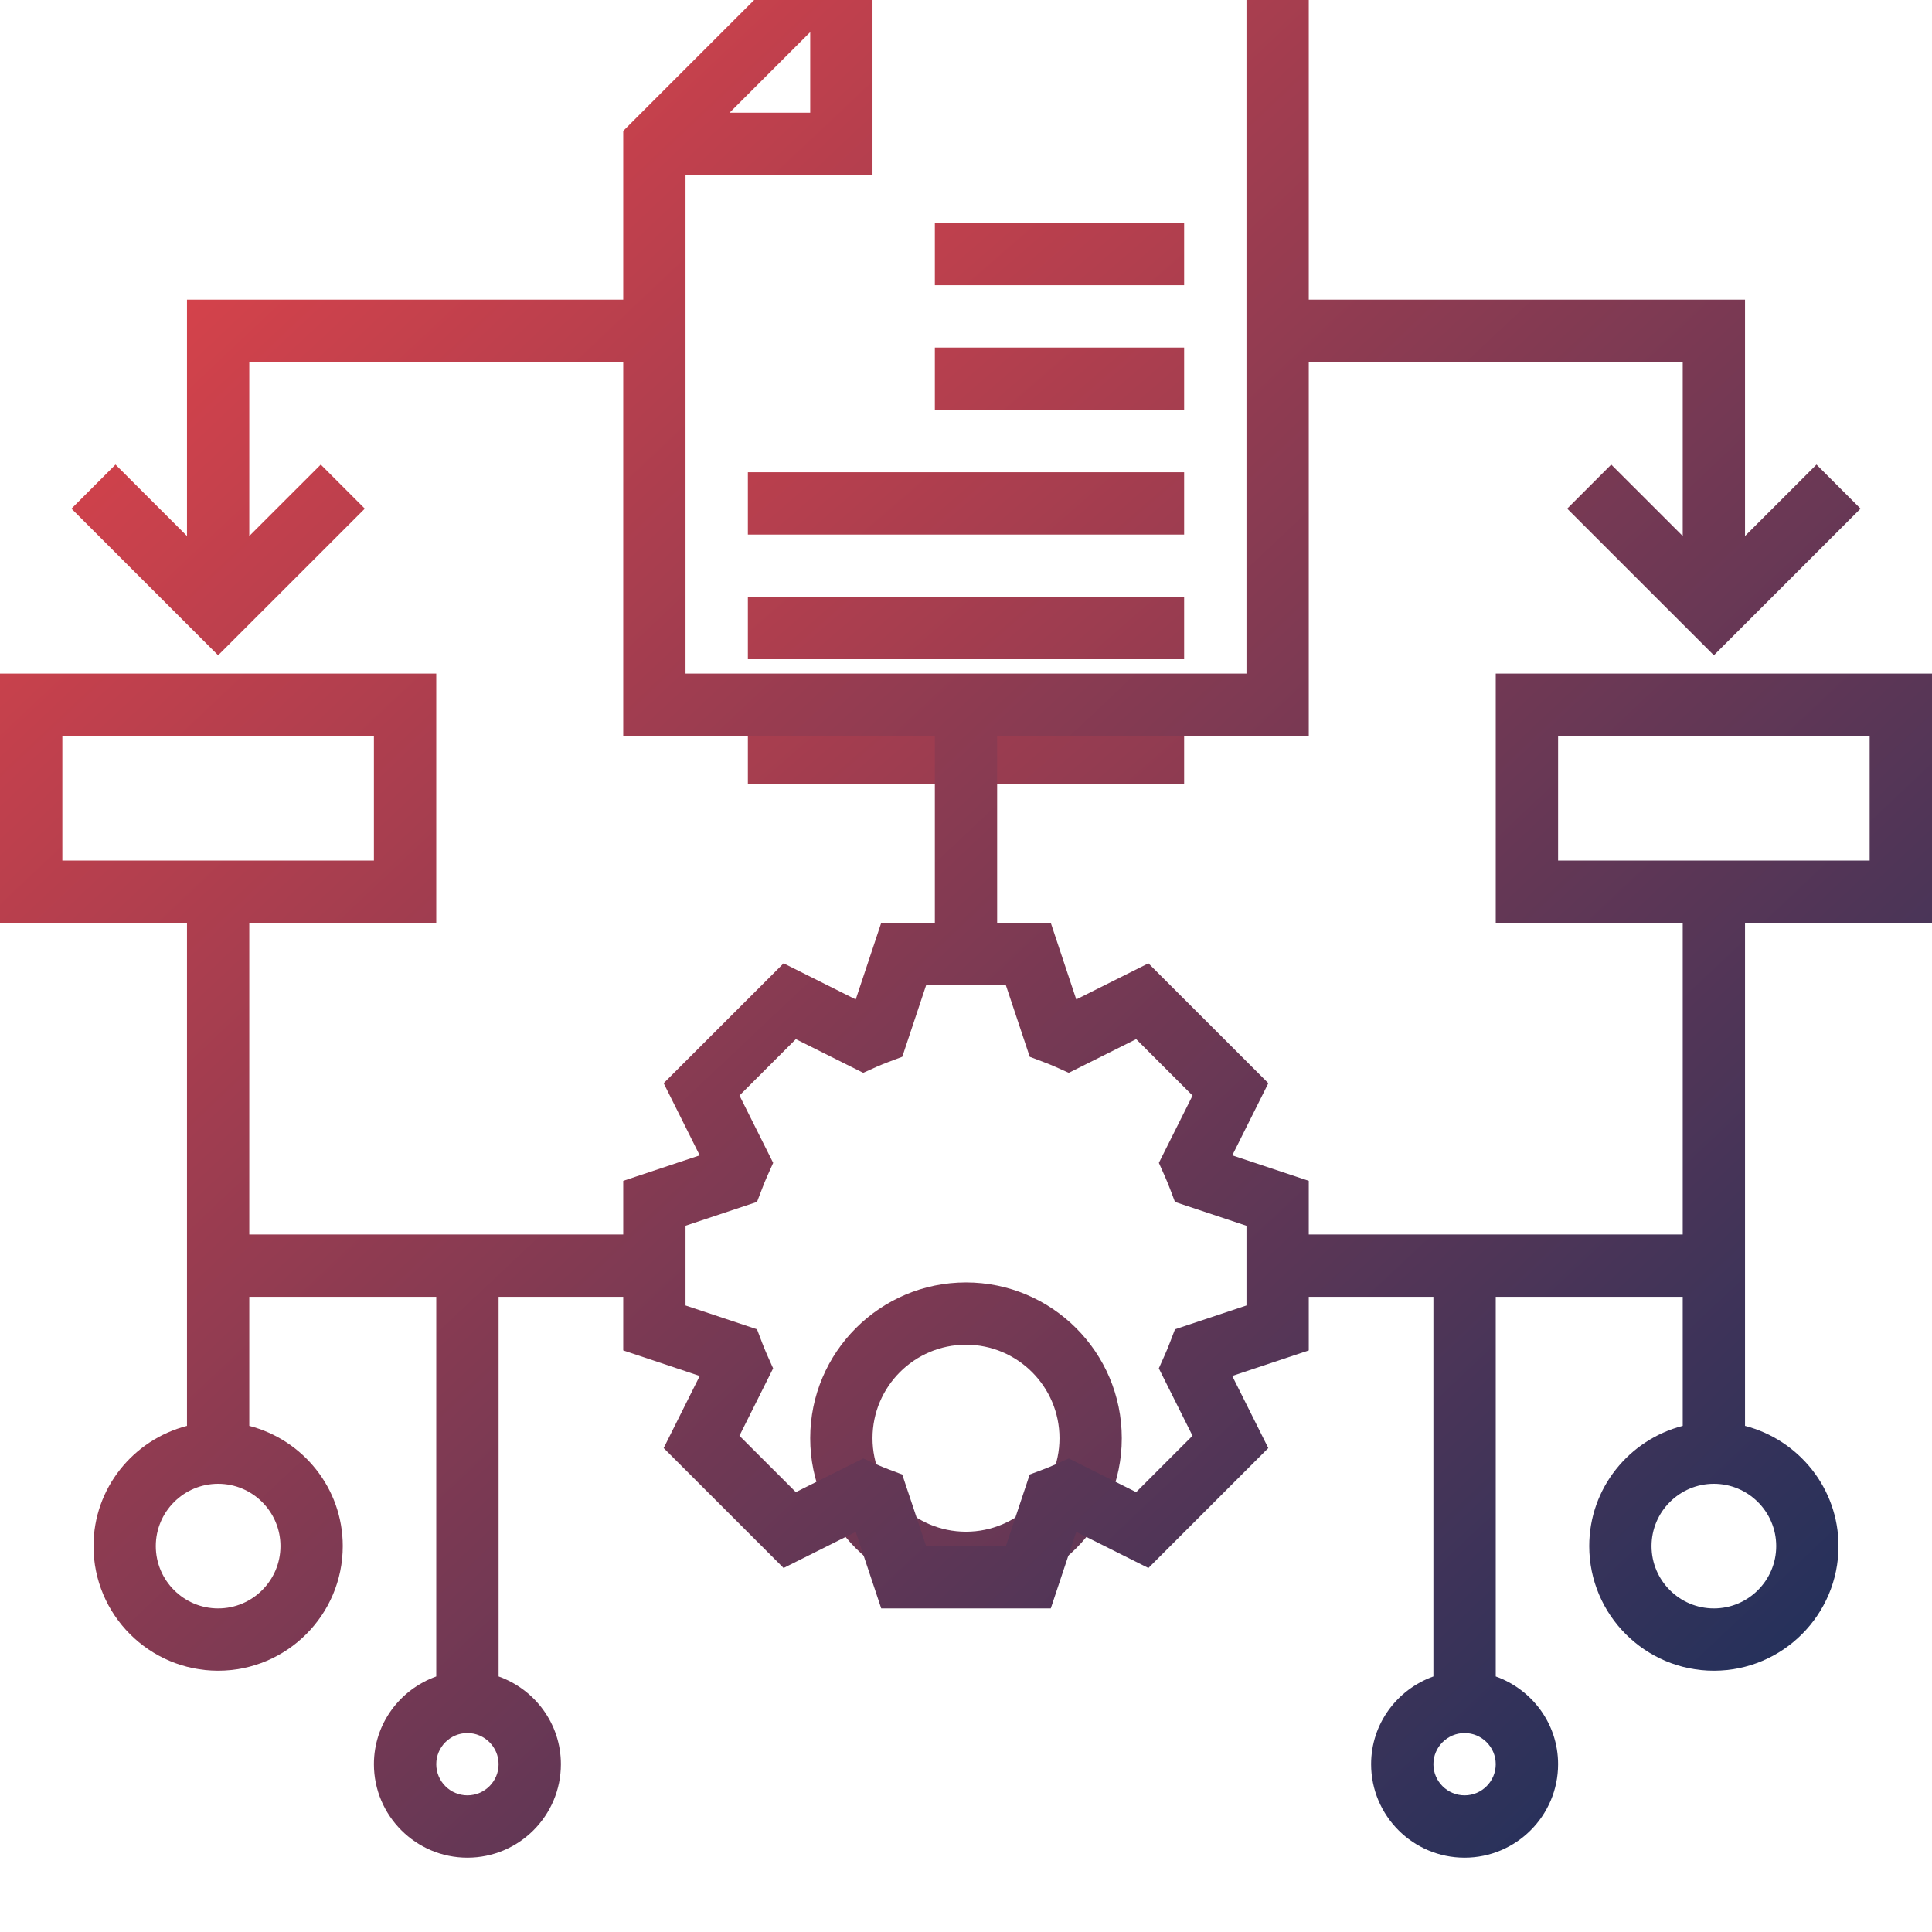 <svg width="41" height="41" viewBox="0 0 41 41" fill="none" xmlns="http://www.w3.org/2000/svg">
<g clip-path="url(#clip0)">
<path d="M20.5 27.215C18.677 27.215 17.194 28.698 17.194 30.521C17.194 32.344 18.677 33.828 20.5 33.828C22.323 33.828 23.806 32.344 23.806 30.521C23.806 28.698 22.323 27.215 20.5 27.215ZM20.5 32.505C19.406 32.505 18.516 31.615 18.516 30.521C18.516 29.427 19.406 28.537 20.5 28.537C21.594 28.537 22.484 29.427 22.484 30.521C22.484 31.615 21.594 32.505 20.5 32.505ZM19.839 4.731H25.129V6.053H19.839V4.731ZM19.839 7.376H25.129V8.699H19.839V7.376ZM15.871 10.021H25.129V11.344H15.871V10.021ZM15.871 12.666H25.129V13.989H15.871V12.666ZM15.871 15.311H25.129V16.634H15.871V15.311Z" fill="url(#paint0_linear)"/>
<path d="M41 19.584V14.294H31.742V19.584H35.71V26.197H27.774V25.059L26.151 24.518L26.916 22.987L24.371 20.443L22.84 21.209L22.299 19.584H21.161V15.617H27.774V7.681H35.71V11.375L34.193 9.859L33.258 10.794L36.371 13.906L39.484 10.794L38.549 9.859L37.032 11.375V6.359H27.774V-1.577H17.581L13.226 2.778V6.359H3.968V11.375L2.451 9.859L1.516 10.794L4.629 13.906L7.742 10.794L6.807 9.859L5.29 11.375V7.681H13.226V15.617H19.839V19.584H18.701L18.16 21.209L16.629 20.443L14.084 22.987L14.849 24.518L13.226 25.059V26.197H5.29V19.584H9.258V14.294H0V19.584H3.968V30.259C2.829 30.554 1.984 31.582 1.984 32.81C1.984 34.269 3.17 35.455 4.629 35.455C6.088 35.455 7.274 34.269 7.274 32.81C7.274 31.582 6.429 30.554 5.29 30.259V27.52H9.258V35.577C8.49 35.851 7.935 36.578 7.935 37.439C7.935 38.533 8.826 39.423 9.919 39.423C11.013 39.423 11.903 38.533 11.903 37.439C11.903 36.578 11.349 35.851 10.581 35.577V27.52H13.226V28.658L14.849 29.2L14.084 30.73L16.629 33.275L18.16 32.509L18.701 34.133H22.299L22.84 32.509L24.371 33.275L26.915 30.73L26.15 29.2L27.774 28.658V27.52H30.419V35.577C29.651 35.851 29.097 36.578 29.097 37.439C29.097 38.533 29.987 39.423 31.081 39.423C32.174 39.423 33.065 38.533 33.065 37.439C33.065 36.578 32.51 35.851 31.742 35.577V27.52H35.71V30.259C34.571 30.554 33.726 31.582 33.726 32.81C33.726 34.269 34.912 35.455 36.371 35.455C37.83 35.455 39.016 34.269 39.016 32.81C39.016 31.582 38.17 30.554 37.032 30.259V19.584H41ZM17.194 0.681V2.391H15.483L17.194 0.681ZM14.548 3.713H18.516V-0.254H26.452V14.294H14.548V3.713ZM1.323 15.617H7.935V18.262H1.323V15.617ZM5.952 32.81C5.952 33.54 5.358 34.133 4.629 34.133C3.9 34.133 3.306 33.54 3.306 32.81C3.306 32.081 3.9 31.488 4.629 31.488C5.358 31.488 5.952 32.081 5.952 32.81ZM9.919 38.1C9.554 38.1 9.258 37.803 9.258 37.439C9.258 37.075 9.554 36.778 9.919 36.778C10.284 36.778 10.581 37.075 10.581 37.439C10.581 37.803 10.284 38.1 9.919 38.1ZM26.452 27.704L24.935 28.21L24.823 28.502C24.79 28.586 24.757 28.671 24.72 28.752L24.592 29.039L25.307 30.469L24.111 31.665L22.681 30.95L22.395 31.078C22.313 31.115 22.231 31.148 22.147 31.18L21.852 31.291L21.346 32.81H19.654L19.147 31.291L18.853 31.18C18.769 31.148 18.686 31.114 18.605 31.078L18.319 30.95L16.889 31.665L15.692 30.469L16.407 29.039L16.279 28.752C16.242 28.67 16.21 28.586 16.176 28.502L16.065 28.21L14.548 27.704V26.012L16.065 25.506L16.177 25.215C16.21 25.13 16.243 25.046 16.28 24.964L16.408 24.678L15.693 23.248L16.889 22.052L18.319 22.767L18.605 22.638C18.687 22.602 18.769 22.569 18.853 22.537L19.148 22.426L19.654 20.907H21.346L21.853 22.427L22.147 22.538C22.231 22.57 22.314 22.602 22.395 22.639L22.681 22.767L24.111 22.052L25.308 23.249L24.593 24.678L24.721 24.965C24.758 25.047 24.79 25.131 24.824 25.215L24.935 25.507L26.452 26.013V27.704ZM31.081 38.1C30.716 38.1 30.419 37.803 30.419 37.439C30.419 37.075 30.716 36.778 31.081 36.778C31.445 36.778 31.742 37.075 31.742 37.439C31.742 37.803 31.445 38.1 31.081 38.1ZM37.694 32.81C37.694 33.54 37.1 34.133 36.371 34.133C35.642 34.133 35.048 33.54 35.048 32.81C35.048 32.081 35.642 31.488 36.371 31.488C37.1 31.488 37.694 32.081 37.694 32.81ZM33.065 15.617H39.677V18.262H33.065V15.617Z" fill="url(#paint1_linear)"/>
</g>
<defs>
<linearGradient id="paint0_linear" x1="1.64" y1="0.445" x2="40.18" y2="44.725" gradientUnits="userSpaceOnUse">
<stop stop-color="#FC4647"/>
<stop offset="1" stop-color="#112F5D"/>
</linearGradient>
<linearGradient id="paint1_linear" x1="-4.47214e-08" y1="-4.037" x2="41" y2="39.423" gradientUnits="userSpaceOnUse">
<stop stop-color="#FC4647"/>
<stop offset="1" stop-color="#112F5D"/>
</linearGradient>
<clipPath id="clip0">
<rect width="41" height="41" fill="white"/>
</clipPath>
</defs>
</svg>
